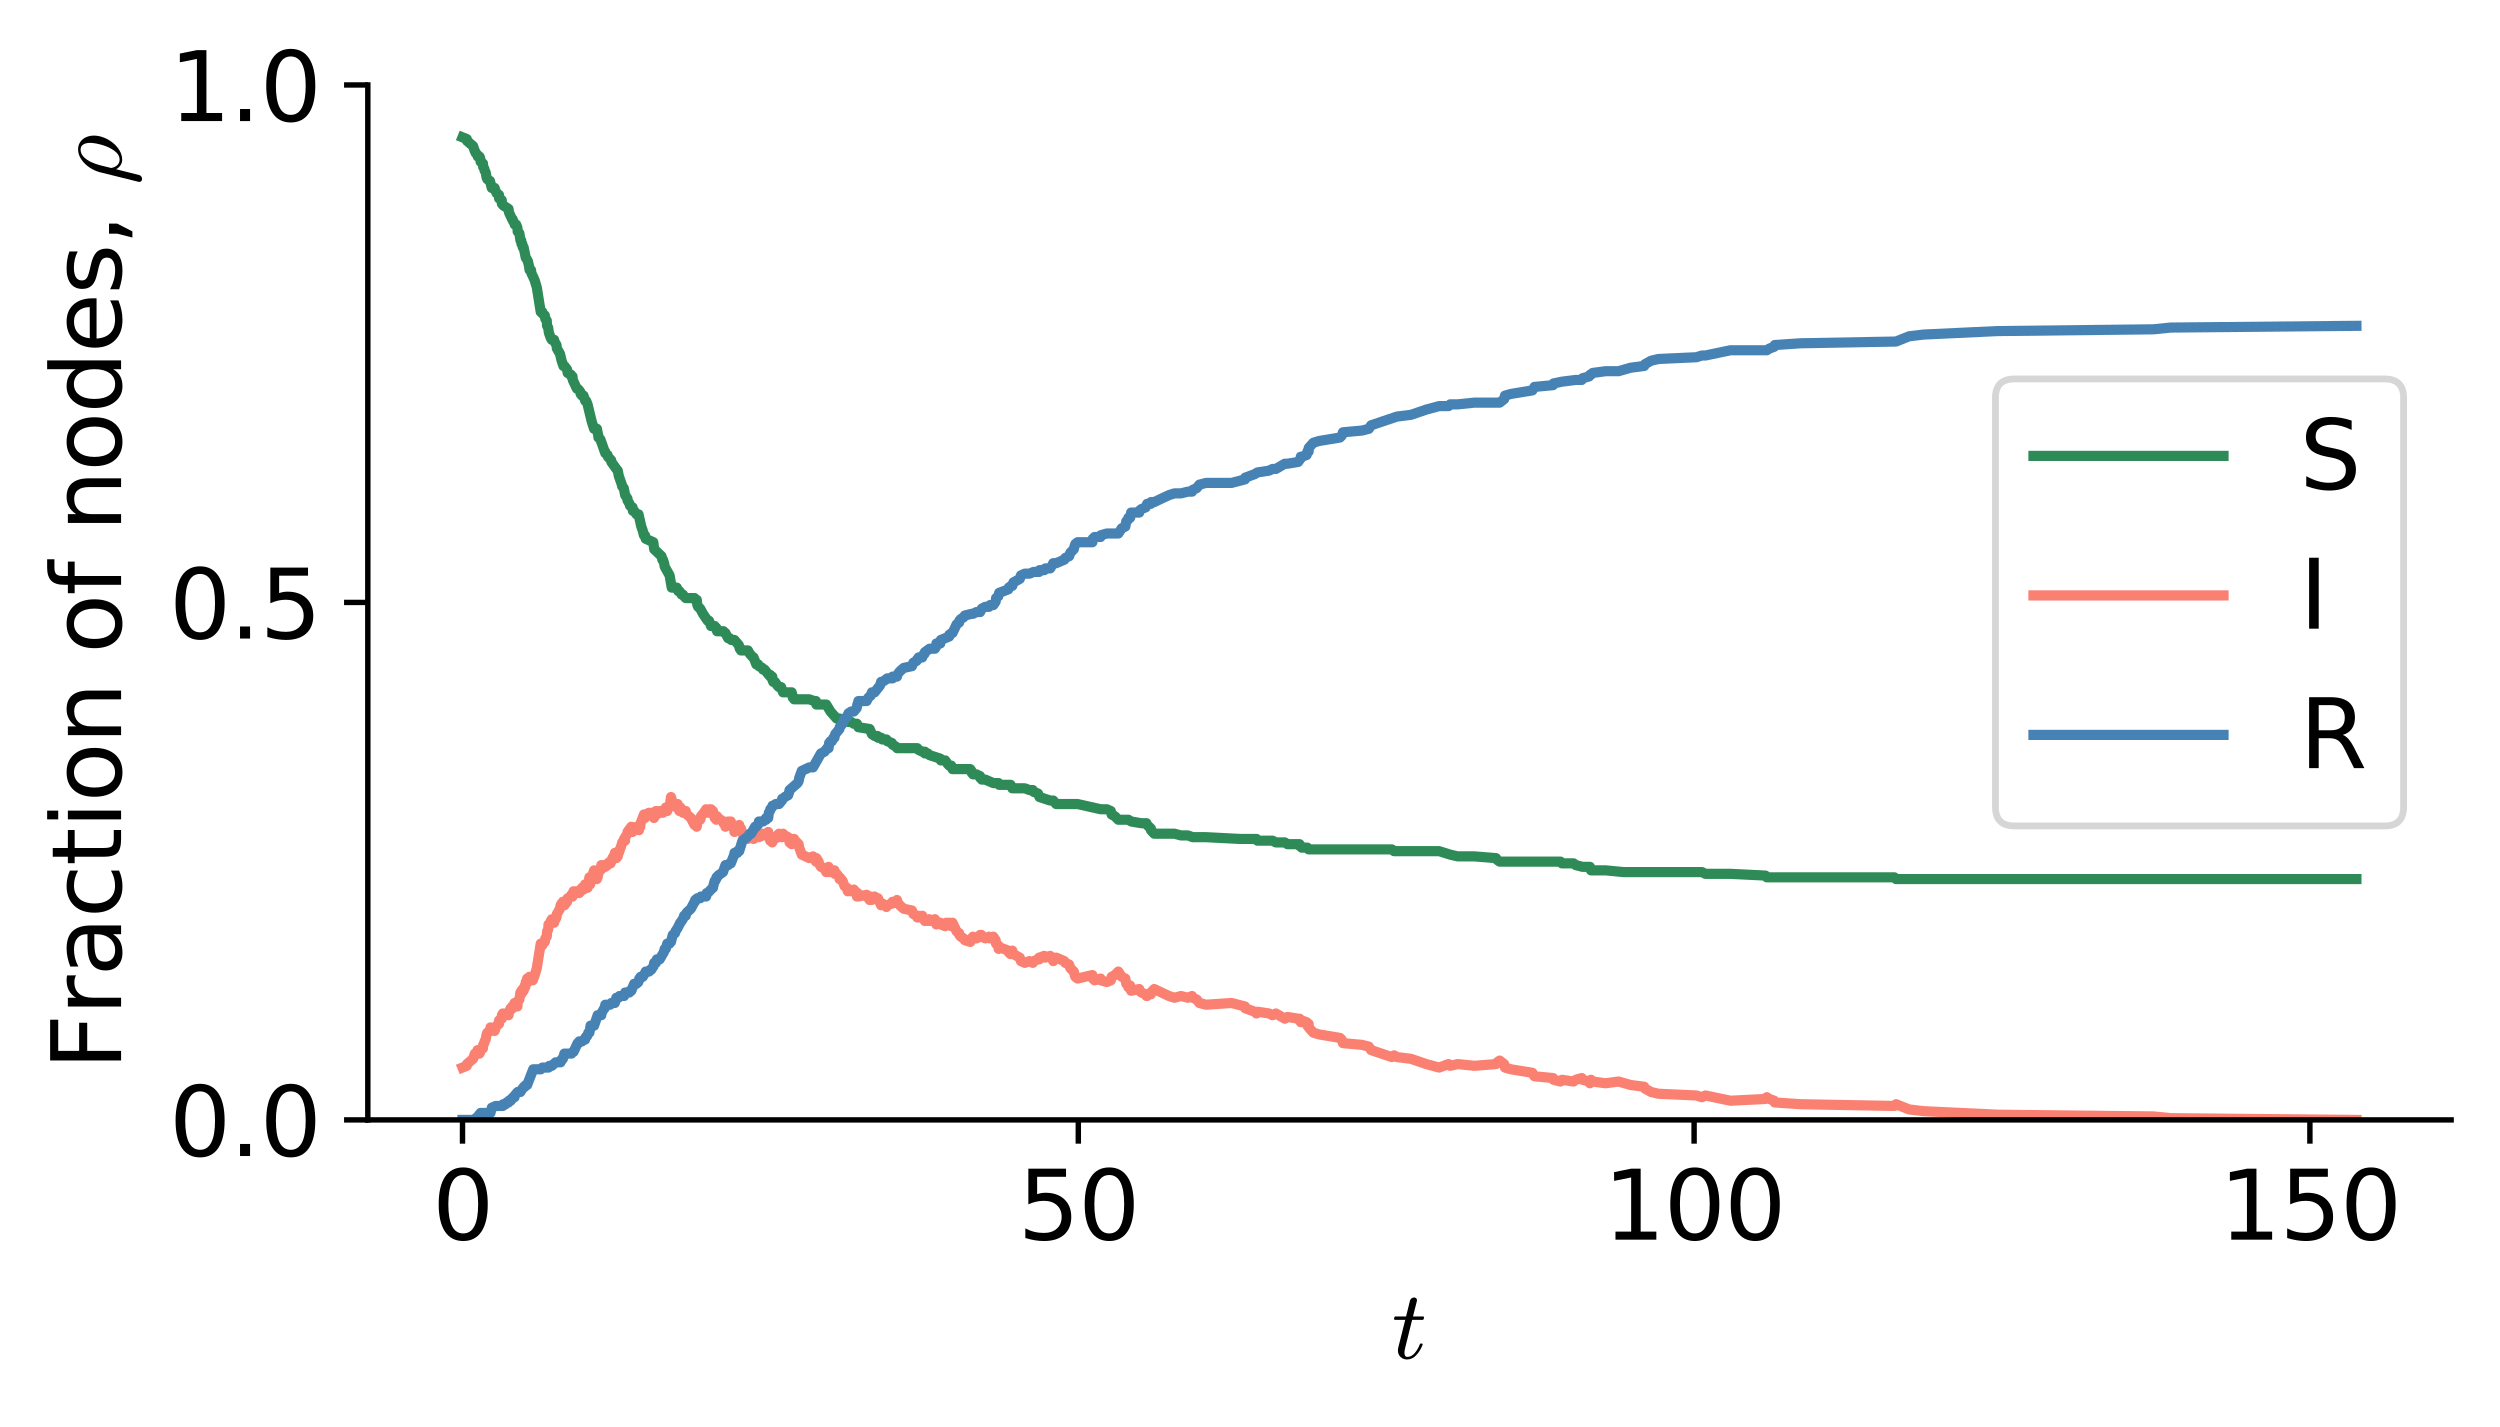 <?xml version="1.0" encoding="utf-8" standalone="no"?>
<!DOCTYPE svg PUBLIC "-//W3C//DTD SVG 1.1//EN"
  "http://www.w3.org/Graphics/SVG/1.1/DTD/svg11.dtd">
<svg xmlns:xlink="http://www.w3.org/1999/xlink" width="368.284pt" height="210.278pt" viewBox="0 0 368.284 210.278" xmlns="http://www.w3.org/2000/svg" version="1.1">
 <defs>
  <style type="text/css">*{stroke-linejoin: round; stroke-linecap: butt}</style>
 </defs>
 <g id="figure_1">
  <g id="patch_1">
   <path d="M 0 210.278 
L 368.284 210.278 
L 368.284 0 
L 0 0 
z
" style="fill: #ffffff"/>
  </g>
  <g id="axes_1">
   <g id="patch_2">
    <path d="M 54.184 164.979 
L 361.084 164.979 
L 361.084 12.519 
L 54.184 12.519 
z
" style="fill: #ffffff"/>
   </g>
   <g id="matplotlib.axis_1">
    <g id="xtick_1">
     <g id="line2d_1">
      <defs>
       <path id="m8772396206" d="M 0 0 
L 0 3.5 
" style="stroke: #000000; stroke-width: 0.8"/>
      </defs>
      <g>
       <use xlink:href="#m8772396206" x="68.134" y="164.979" style="stroke: #000000; stroke-width: 0.8"/>
      </g>
     </g>
     <g id="text_1">
      <!-- 0 -->
      <g transform="translate(63.681 182.617) scale(0.14 -0.14)">
       <defs>
        <path id="DejaVuSans-30" d="M 2034 4250 
Q 1547 4250 1301 3770 
Q 1056 3291 1056 2328 
Q 1056 1369 1301 889 
Q 1547 409 2034 409 
Q 2525 409 2770 889 
Q 3016 1369 3016 2328 
Q 3016 3291 2770 3770 
Q 2525 4250 2034 4250 
z
M 2034 4750 
Q 2819 4750 3233 4129 
Q 3647 3509 3647 2328 
Q 3647 1150 3233 529 
Q 2819 -91 2034 -91 
Q 1250 -91 836 529 
Q 422 1150 422 2328 
Q 422 3509 836 4129 
Q 1250 4750 2034 4750 
z
" transform="scale(0.016)"/>
       </defs>
       <use xlink:href="#DejaVuSans-30"/>
      </g>
     </g>
    </g>
    <g id="xtick_2">
     <g id="line2d_2">
      <g>
       <use xlink:href="#m8772396206" x="158.849" y="164.979" style="stroke: #000000; stroke-width: 0.8"/>
      </g>
     </g>
     <g id="text_2">
      <!-- 50 -->
      <g transform="translate(149.942 182.617) scale(0.14 -0.14)">
       <defs>
        <path id="DejaVuSans-35" d="M 691 4666 
L 3169 4666 
L 3169 4134 
L 1269 4134 
L 1269 2991 
Q 1406 3038 1543 3061 
Q 1681 3084 1819 3084 
Q 2600 3084 3056 2656 
Q 3513 2228 3513 1497 
Q 3513 744 3044 326 
Q 2575 -91 1722 -91 
Q 1428 -91 1123 -41 
Q 819 9 494 109 
L 494 744 
Q 775 591 1075 516 
Q 1375 441 1709 441 
Q 2250 441 2565 725 
Q 2881 1009 2881 1497 
Q 2881 1984 2565 2268 
Q 2250 2553 1709 2553 
Q 1456 2553 1204 2497 
Q 953 2441 691 2322 
L 691 4666 
z
" transform="scale(0.016)"/>
       </defs>
       <use xlink:href="#DejaVuSans-35"/>
       <use xlink:href="#DejaVuSans-30" transform="translate(63.623 0)"/>
      </g>
     </g>
    </g>
    <g id="xtick_3">
     <g id="line2d_3">
      <g>
       <use xlink:href="#m8772396206" x="249.564" y="164.979" style="stroke: #000000; stroke-width: 0.8"/>
      </g>
     </g>
     <g id="text_3">
      <!-- 100 -->
      <g transform="translate(236.203 182.617) scale(0.14 -0.14)">
       <defs>
        <path id="DejaVuSans-31" d="M 794 531 
L 1825 531 
L 1825 4091 
L 703 3866 
L 703 4441 
L 1819 4666 
L 2450 4666 
L 2450 531 
L 3481 531 
L 3481 0 
L 794 0 
L 794 531 
z
" transform="scale(0.016)"/>
       </defs>
       <use xlink:href="#DejaVuSans-31"/>
       <use xlink:href="#DejaVuSans-30" transform="translate(63.623 0)"/>
       <use xlink:href="#DejaVuSans-30" transform="translate(127.246 0)"/>
      </g>
     </g>
    </g>
    <g id="xtick_4">
     <g id="line2d_4">
      <g>
       <use xlink:href="#m8772396206" x="340.279" y="164.979" style="stroke: #000000; stroke-width: 0.8"/>
      </g>
     </g>
     <g id="text_4">
      <!-- 150 -->
      <g transform="translate(326.918 182.617) scale(0.14 -0.14)">
       <use xlink:href="#DejaVuSans-31"/>
       <use xlink:href="#DejaVuSans-35" transform="translate(63.623 0)"/>
       <use xlink:href="#DejaVuSans-30" transform="translate(127.246 0)"/>
      </g>
     </g>
    </g>
    <g id="text_5">
     <!-- $t$ -->
     <g transform="translate(205.044 200.166) scale(0.14 -0.14)">
      <defs>
       <path id="Cmmi10-74" d="M 397 519 
Q 397 613 416 697 
L 878 2534 
L 206 2534 
Q 141 2534 141 2619 
Q 166 2759 225 2759 
L 934 2759 
L 1191 3803 
Q 1216 3888 1291 3947 
Q 1366 4006 1459 4006 
Q 1541 4006 1595 3957 
Q 1650 3909 1650 3828 
Q 1650 3809 1648 3798 
Q 1647 3788 1644 3775 
L 1388 2759 
L 2047 2759 
Q 2113 2759 2113 2675 
Q 2109 2659 2100 2621 
Q 2091 2584 2075 2559 
Q 2059 2534 2028 2534 
L 1331 2534 
L 872 684 
Q 825 503 825 372 
Q 825 97 1013 97 
Q 1294 97 1511 361 
Q 1728 625 1844 941 
Q 1869 978 1894 978 
L 1972 978 
Q 1997 978 2012 961 
Q 2028 944 2028 922 
Q 2028 909 2022 903 
Q 1881 516 1612 222 
Q 1344 -72 997 -72 
Q 744 -72 570 93 
Q 397 259 397 519 
z
" transform="scale(0.016)"/>
      </defs>
      <use xlink:href="#Cmmi10-74" transform="translate(0 0.406)"/>
     </g>
    </g>
   </g>
   <g id="matplotlib.axis_2">
    <g id="ytick_1">
     <g id="line2d_5">
      <defs>
       <path id="m37e0fad82a" d="M 0 0 
L -3.5 0 
" style="stroke: #000000; stroke-width: 0.8"/>
      </defs>
      <g>
       <use xlink:href="#m37e0fad82a" x="54.184" y="164.979" style="stroke: #000000; stroke-width: 0.8"/>
      </g>
     </g>
     <g id="text_6">
      <!-- 0.0 -->
      <g transform="translate(24.92 170.298) scale(0.14 -0.14)">
       <defs>
        <path id="DejaVuSans-2e" d="M 684 794 
L 1344 794 
L 1344 0 
L 684 0 
L 684 794 
z
" transform="scale(0.016)"/>
       </defs>
       <use xlink:href="#DejaVuSans-30"/>
       <use xlink:href="#DejaVuSans-2e" transform="translate(63.623 0)"/>
       <use xlink:href="#DejaVuSans-30" transform="translate(95.41 0)"/>
      </g>
     </g>
    </g>
    <g id="ytick_2">
     <g id="line2d_6">
      <g>
       <use xlink:href="#m37e0fad82a" x="54.184" y="88.749" style="stroke: #000000; stroke-width: 0.8"/>
      </g>
     </g>
     <g id="text_7">
      <!-- 0.5 -->
      <g transform="translate(24.92 94.068) scale(0.14 -0.14)">
       <use xlink:href="#DejaVuSans-30"/>
       <use xlink:href="#DejaVuSans-2e" transform="translate(63.623 0)"/>
       <use xlink:href="#DejaVuSans-35" transform="translate(95.41 0)"/>
      </g>
     </g>
    </g>
    <g id="ytick_3">
     <g id="line2d_7">
      <g>
       <use xlink:href="#m37e0fad82a" x="54.184" y="12.519" style="stroke: #000000; stroke-width: 0.8"/>
      </g>
     </g>
     <g id="text_8">
      <!-- 1.0 -->
      <g transform="translate(24.92 17.838) scale(0.14 -0.14)">
       <use xlink:href="#DejaVuSans-31"/>
       <use xlink:href="#DejaVuSans-2e" transform="translate(63.623 0)"/>
       <use xlink:href="#DejaVuSans-30" transform="translate(95.41 0)"/>
      </g>
     </g>
    </g>
    <g id="text_9">
     <!-- Fraction of nodes, $\rho$ -->
     <g transform="translate(17.84 157.629) rotate(-90) scale(0.14 -0.14)">
      <defs>
       <path id="DejaVuSans-46" d="M 628 4666 
L 3309 4666 
L 3309 4134 
L 1259 4134 
L 1259 2759 
L 3109 2759 
L 3109 2228 
L 1259 2228 
L 1259 0 
L 628 0 
L 628 4666 
z
" transform="scale(0.016)"/>
       <path id="DejaVuSans-72" d="M 2631 2963 
Q 2534 3019 2420 3045 
Q 2306 3072 2169 3072 
Q 1681 3072 1420 2755 
Q 1159 2438 1159 1844 
L 1159 0 
L 581 0 
L 581 3500 
L 1159 3500 
L 1159 2956 
Q 1341 3275 1631 3429 
Q 1922 3584 2338 3584 
Q 2397 3584 2469 3576 
Q 2541 3569 2628 3553 
L 2631 2963 
z
" transform="scale(0.016)"/>
       <path id="DejaVuSans-61" d="M 2194 1759 
Q 1497 1759 1228 1600 
Q 959 1441 959 1056 
Q 959 750 1161 570 
Q 1363 391 1709 391 
Q 2188 391 2477 730 
Q 2766 1069 2766 1631 
L 2766 1759 
L 2194 1759 
z
M 3341 1997 
L 3341 0 
L 2766 0 
L 2766 531 
Q 2569 213 2275 61 
Q 1981 -91 1556 -91 
Q 1019 -91 701 211 
Q 384 513 384 1019 
Q 384 1609 779 1909 
Q 1175 2209 1959 2209 
L 2766 2209 
L 2766 2266 
Q 2766 2663 2505 2880 
Q 2244 3097 1772 3097 
Q 1472 3097 1187 3025 
Q 903 2953 641 2809 
L 641 3341 
Q 956 3463 1253 3523 
Q 1550 3584 1831 3584 
Q 2591 3584 2966 3190 
Q 3341 2797 3341 1997 
z
" transform="scale(0.016)"/>
       <path id="DejaVuSans-63" d="M 3122 3366 
L 3122 2828 
Q 2878 2963 2633 3030 
Q 2388 3097 2138 3097 
Q 1578 3097 1268 2742 
Q 959 2388 959 1747 
Q 959 1106 1268 751 
Q 1578 397 2138 397 
Q 2388 397 2633 464 
Q 2878 531 3122 666 
L 3122 134 
Q 2881 22 2623 -34 
Q 2366 -91 2075 -91 
Q 1284 -91 818 406 
Q 353 903 353 1747 
Q 353 2603 823 3093 
Q 1294 3584 2113 3584 
Q 2378 3584 2631 3529 
Q 2884 3475 3122 3366 
z
" transform="scale(0.016)"/>
       <path id="DejaVuSans-74" d="M 1172 4494 
L 1172 3500 
L 2356 3500 
L 2356 3053 
L 1172 3053 
L 1172 1153 
Q 1172 725 1289 603 
Q 1406 481 1766 481 
L 2356 481 
L 2356 0 
L 1766 0 
Q 1100 0 847 248 
Q 594 497 594 1153 
L 594 3053 
L 172 3053 
L 172 3500 
L 594 3500 
L 594 4494 
L 1172 4494 
z
" transform="scale(0.016)"/>
       <path id="DejaVuSans-69" d="M 603 3500 
L 1178 3500 
L 1178 0 
L 603 0 
L 603 3500 
z
M 603 4863 
L 1178 4863 
L 1178 4134 
L 603 4134 
L 603 4863 
z
" transform="scale(0.016)"/>
       <path id="DejaVuSans-6f" d="M 1959 3097 
Q 1497 3097 1228 2736 
Q 959 2375 959 1747 
Q 959 1119 1226 758 
Q 1494 397 1959 397 
Q 2419 397 2687 759 
Q 2956 1122 2956 1747 
Q 2956 2369 2687 2733 
Q 2419 3097 1959 3097 
z
M 1959 3584 
Q 2709 3584 3137 3096 
Q 3566 2609 3566 1747 
Q 3566 888 3137 398 
Q 2709 -91 1959 -91 
Q 1206 -91 779 398 
Q 353 888 353 1747 
Q 353 2609 779 3096 
Q 1206 3584 1959 3584 
z
" transform="scale(0.016)"/>
       <path id="DejaVuSans-6e" d="M 3513 2113 
L 3513 0 
L 2938 0 
L 2938 2094 
Q 2938 2591 2744 2837 
Q 2550 3084 2163 3084 
Q 1697 3084 1428 2787 
Q 1159 2491 1159 1978 
L 1159 0 
L 581 0 
L 581 3500 
L 1159 3500 
L 1159 2956 
Q 1366 3272 1645 3428 
Q 1925 3584 2291 3584 
Q 2894 3584 3203 3211 
Q 3513 2838 3513 2113 
z
" transform="scale(0.016)"/>
       <path id="DejaVuSans-20" transform="scale(0.016)"/>
       <path id="DejaVuSans-66" d="M 2375 4863 
L 2375 4384 
L 1825 4384 
Q 1516 4384 1395 4259 
Q 1275 4134 1275 3809 
L 1275 3500 
L 2222 3500 
L 2222 3053 
L 1275 3053 
L 1275 0 
L 697 0 
L 697 3053 
L 147 3053 
L 147 3500 
L 697 3500 
L 697 3744 
Q 697 4328 969 4595 
Q 1241 4863 1831 4863 
L 2375 4863 
z
" transform="scale(0.016)"/>
       <path id="DejaVuSans-64" d="M 2906 2969 
L 2906 4863 
L 3481 4863 
L 3481 0 
L 2906 0 
L 2906 525 
Q 2725 213 2448 61 
Q 2172 -91 1784 -91 
Q 1150 -91 751 415 
Q 353 922 353 1747 
Q 353 2572 751 3078 
Q 1150 3584 1784 3584 
Q 2172 3584 2448 3432 
Q 2725 3281 2906 2969 
z
M 947 1747 
Q 947 1113 1208 752 
Q 1469 391 1925 391 
Q 2381 391 2643 752 
Q 2906 1113 2906 1747 
Q 2906 2381 2643 2742 
Q 2381 3103 1925 3103 
Q 1469 3103 1208 2742 
Q 947 2381 947 1747 
z
" transform="scale(0.016)"/>
       <path id="DejaVuSans-65" d="M 3597 1894 
L 3597 1613 
L 953 1613 
Q 991 1019 1311 708 
Q 1631 397 2203 397 
Q 2534 397 2845 478 
Q 3156 559 3463 722 
L 3463 178 
Q 3153 47 2828 -22 
Q 2503 -91 2169 -91 
Q 1331 -91 842 396 
Q 353 884 353 1716 
Q 353 2575 817 3079 
Q 1281 3584 2069 3584 
Q 2775 3584 3186 3129 
Q 3597 2675 3597 1894 
z
M 3022 2063 
Q 3016 2534 2758 2815 
Q 2500 3097 2075 3097 
Q 1594 3097 1305 2825 
Q 1016 2553 972 2059 
L 3022 2063 
z
" transform="scale(0.016)"/>
       <path id="DejaVuSans-73" d="M 2834 3397 
L 2834 2853 
Q 2591 2978 2328 3040 
Q 2066 3103 1784 3103 
Q 1356 3103 1142 2972 
Q 928 2841 928 2578 
Q 928 2378 1081 2264 
Q 1234 2150 1697 2047 
L 1894 2003 
Q 2506 1872 2764 1633 
Q 3022 1394 3022 966 
Q 3022 478 2636 193 
Q 2250 -91 1575 -91 
Q 1294 -91 989 -36 
Q 684 19 347 128 
L 347 722 
Q 666 556 975 473 
Q 1284 391 1588 391 
Q 1994 391 2212 530 
Q 2431 669 2431 922 
Q 2431 1156 2273 1281 
Q 2116 1406 1581 1522 
L 1381 1569 
Q 847 1681 609 1914 
Q 372 2147 372 2553 
Q 372 3047 722 3315 
Q 1072 3584 1716 3584 
Q 2034 3584 2315 3537 
Q 2597 3491 2834 3397 
z
" transform="scale(0.016)"/>
       <path id="DejaVuSans-2c" d="M 750 794 
L 1409 794 
L 1409 256 
L 897 -744 
L 494 -744 
L 750 256 
L 750 794 
z
" transform="scale(0.016)"/>
       <path id="Cmmi10-bd" d="M 178 -1203 
Q 178 -1166 184 -1153 
L 819 1403 
Q 909 1747 1129 2076 
Q 1350 2406 1662 2617 
Q 1975 2828 2322 2828 
Q 2600 2828 2808 2683 
Q 3016 2538 3120 2302 
Q 3225 2066 3225 1784 
Q 3225 1475 3098 1144 
Q 2972 813 2748 538 
Q 2525 263 2234 95 
Q 1944 -72 1625 -72 
Q 1438 -72 1272 39 
Q 1106 150 1013 331 
L 634 -1178 
Q 616 -1269 541 -1325 
Q 466 -1381 372 -1381 
Q 294 -1381 236 -1332 
Q 178 -1284 178 -1203 
z
M 1638 97 
Q 1978 97 2229 445 
Q 2481 794 2614 1264 
Q 2747 1734 2747 2059 
Q 2747 2303 2640 2483 
Q 2534 2663 2309 2663 
Q 2031 2663 1818 2452 
Q 1606 2241 1478 1956 
Q 1350 1672 1269 1363 
L 1094 647 
Q 1134 416 1276 256 
Q 1419 97 1638 97 
z
" transform="scale(0.016)"/>
      </defs>
      <use xlink:href="#DejaVuSans-46" transform="translate(0 0.016)"/>
      <use xlink:href="#DejaVuSans-72" transform="translate(57.52 0.016)"/>
      <use xlink:href="#DejaVuSans-61" transform="translate(98.633 0.016)"/>
      <use xlink:href="#DejaVuSans-63" transform="translate(159.912 0.016)"/>
      <use xlink:href="#DejaVuSans-74" transform="translate(214.893 0.016)"/>
      <use xlink:href="#DejaVuSans-69" transform="translate(254.102 0.016)"/>
      <use xlink:href="#DejaVuSans-6f" transform="translate(281.885 0.016)"/>
      <use xlink:href="#DejaVuSans-6e" transform="translate(343.066 0.016)"/>
      <use xlink:href="#DejaVuSans-20" transform="translate(406.445 0.016)"/>
      <use xlink:href="#DejaVuSans-6f" transform="translate(438.232 0.016)"/>
      <use xlink:href="#DejaVuSans-66" transform="translate(499.414 0.016)"/>
      <use xlink:href="#DejaVuSans-20" transform="translate(534.619 0.016)"/>
      <use xlink:href="#DejaVuSans-6e" transform="translate(566.406 0.016)"/>
      <use xlink:href="#DejaVuSans-6f" transform="translate(629.785 0.016)"/>
      <use xlink:href="#DejaVuSans-64" transform="translate(690.967 0.016)"/>
      <use xlink:href="#DejaVuSans-65" transform="translate(754.443 0.016)"/>
      <use xlink:href="#DejaVuSans-73" transform="translate(815.967 0.016)"/>
      <use xlink:href="#DejaVuSans-2c" transform="translate(868.066 0.016)"/>
      <use xlink:href="#DejaVuSans-20" transform="translate(899.854 0.016)"/>
      <use xlink:href="#Cmmi10-bd" transform="translate(931.641 0.016)"/>
     </g>
    </g>
   </g>
   <g id="line2d_8">
    <path d="M 68.134 20.232 
L 68.77 20.489 
L 68.788 20.746 
L 69.691 21.517 
L 69.951 22.289 
L 69.982 22.289 
L 70.08 22.546 
L 70.337 22.803 
L 70.383 23.06 
L 70.627 23.06 
L 70.755 23.317 
L 70.801 23.831 
L 71.147 24.088 
L 71.177 24.603 
L 71.351 24.86 
L 71.384 25.117 
L 71.545 25.374 
L 71.68 26.145 
L 71.79 26.402 
L 72.179 26.659 
L 72.444 27.688 
L 72.864 27.688 
L 73.036 28.202 
L 73.161 28.459 
L 73.51 28.716 
L 73.519 29.23 
L 73.917 29.487 
L 73.93 30.002 
L 74.129 30.259 
L 74.916 30.773 
L 74.978 31.287 
L 75.45 32.316 
L 75.529 32.316 
L 75.58 32.573 
L 75.775 32.83 
L 75.826 33.087 
L 76.04 33.087 
L 76.237 33.601 
L 76.256 34.115 
L 76.513 34.372 
L 76.662 35.401 
L 76.775 35.401 
L 76.81 35.915 
L 76.939 35.915 
L 77.01 36.429 
L 77.134 36.429 
L 77.452 37.972 
L 77.646 38.229 
L 77.74 38.486 
L 77.772 38.486 
L 77.938 39.257 
L 78.012 39.771 
L 78.217 39.771 
L 78.296 40.286 
L 78.549 40.8 
L 78.772 41.314 
L 79.079 42.342 
L 79.653 45.942 
L 79.881 45.942 
L 79.906 46.199 
L 80.256 46.456 
L 80.328 46.97 
L 80.545 47.227 
L 80.589 47.999 
L 80.752 48.256 
L 80.86 49.027 
L 81.135 49.798 
L 81.295 50.055 
L 81.629 50.055 
L 81.673 50.313 
L 81.98 50.827 
L 82.039 51.341 
L 82.49 52.112 
L 82.733 53.141 
L 82.998 53.912 
L 83.141 53.912 
L 83.539 54.426 
L 83.624 54.94 
L 84.107 55.197 
L 84.18 55.455 
L 84.339 55.455 
L 84.375 55.969 
L 84.982 57.254 
L 85.092 57.254 
L 85.334 57.511 
L 85.511 57.768 
L 85.531 58.026 
L 85.741 58.283 
L 85.961 58.283 
L 86.212 59.054 
L 86.348 59.054 
L 86.558 59.568 
L 86.68 60.082 
L 86.99 61.368 
L 87.179 62.139 
L 87.512 63.168 
L 87.932 63.168 
L 88.034 63.682 
L 88.141 64.196 
L 88.153 64.453 
L 88.439 64.71 
L 89.076 66.51 
L 89.137 66.51 
L 89.169 66.767 
L 89.493 67.024 
L 89.554 67.281 
L 90.033 67.795 
L 90.063 68.052 
L 90.795 69.081 
L 91.007 69.338 
L 91.156 70.109 
L 91.603 71.395 
L 91.658 71.652 
L 91.89 71.909 
L 92.092 72.937 
L 92.437 73.451 
L 92.439 73.709 
L 92.745 74.223 
L 92.803 74.48 
L 93.088 74.737 
L 93.179 74.737 
L 93.231 75.251 
L 93.42 75.251 
L 93.763 75.765 
L 94.064 75.765 
L 94.468 77.565 
L 94.657 78.079 
L 94.86 78.851 
L 95.006 78.851 
L 95.119 79.365 
L 96.244 79.879 
L 96.368 80.907 
L 97.452 81.936 
L 97.566 82.45 
L 97.66 82.45 
L 97.833 82.964 
L 97.92 83.478 
L 98.642 84.764 
L 98.954 86.564 
L 99.697 86.564 
L 99.917 87.078 
L 100.086 87.078 
L 100.425 87.592 
L 100.607 87.592 
L 100.778 87.849 
L 101.026 88.106 
L 102.314 88.106 
L 102.407 88.363 
L 102.641 88.363 
L 102.729 89.135 
L 102.848 89.392 
L 103.147 89.649 
L 103.558 90.42 
L 104.076 91.191 
L 104.109 91.191 
L 104.258 91.448 
L 104.449 91.448 
L 104.647 91.963 
L 104.733 92.22 
L 105.286 92.22 
L 105.362 92.477 
L 105.515 92.477 
L 105.634 92.991 
L 106.577 92.991 
L 106.764 93.248 
L 106.864 93.248 
L 107.264 94.019 
L 107.488 94.019 
L 107.728 94.277 
L 108.192 94.277 
L 108.846 95.048 
L 108.978 95.562 
L 109.122 95.562 
L 109.153 95.819 
L 110.179 95.819 
L 110.467 96.333 
L 110.94 96.848 
L 111.011 96.848 
L 111.415 97.876 
L 111.688 97.876 
L 111.799 98.133 
L 112.291 98.39 
L 112.417 98.647 
L 112.636 98.647 
L 113.255 99.419 
L 113.456 99.419 
L 113.478 99.676 
L 113.761 99.676 
L 113.796 100.19 
L 113.91 100.447 
L 114.159 100.447 
L 114.509 100.961 
L 114.754 101.218 
L 115.067 101.218 
L 115.356 101.99 
L 116.621 101.99 
L 116.754 102.504 
L 116.79 102.761 
L 116.964 102.761 
L 116.983 103.018 
L 119.225 103.018 
L 119.92 103.275 
L 120.198 103.275 
L 120.265 103.789 
L 121.716 103.789 
L 122.343 104.818 
L 123.247 105.846 
L 123.671 105.846 
L 123.697 106.103 
L 124.887 106.103 
L 124.997 106.36 
L 125.393 106.36 
L 125.778 106.617 
L 126.235 106.617 
L 126.455 107.132 
L 128.108 107.389 
L 128.448 108.16 
L 128.838 108.417 
L 129.263 108.417 
L 129.338 108.674 
L 129.797 108.674 
L 129.962 108.931 
L 130.583 108.931 
L 130.703 109.188 
L 131.379 109.445 
L 131.494 109.703 
L 131.942 109.96 
L 132.162 110.217 
L 135.133 110.217 
L 135.322 110.474 
L 135.869 110.731 
L 136.235 110.731 
L 136.242 110.988 
L 136.66 110.988 
L 136.94 111.245 
L 138.524 111.759 
L 138.592 112.016 
L 139.236 112.016 
L 139.603 112.531 
L 139.845 112.788 
L 140.135 112.788 
L 140.315 113.302 
L 142.926 113.302 
L 143.113 113.559 
L 143.13 113.816 
L 143.341 114.073 
L 143.836 114.073 
L 144.375 114.33 
L 144.387 114.587 
L 144.529 114.587 
L 144.638 114.845 
L 145.145 114.845 
L 146.33 115.359 
L 147.106 115.359 
L 147.185 115.616 
L 148.875 115.616 
L 149.126 116.13 
L 150.966 116.13 
L 151.655 116.387 
L 152.151 116.387 
L 152.262 116.644 
L 152.913 116.901 
L 153.133 117.415 
L 154.707 117.93 
L 155.156 117.93 
L 155.588 118.444 
L 158.74 118.444 
L 162.155 119.215 
L 163.046 119.215 
L 163.635 119.472 
L 163.758 119.986 
L 164.232 120.244 
L 164.744 120.758 
L 166.222 120.758 
L 166.63 121.015 
L 168.134 121.272 
L 168.894 121.272 
L 168.986 121.529 
L 169.523 122.043 
L 169.537 122.043 
L 169.555 122.3 
L 170.032 122.815 
L 173.013 122.815 
L 173.977 123.072 
L 175.002 123.072 
L 175.695 123.329 
L 177.677 123.329 
L 182.642 123.586 
L 185.099 123.586 
L 185.243 123.843 
L 187.461 123.843 
L 187.95 124.1 
L 189.273 124.1 
L 189.664 124.357 
L 191.434 124.357 
L 191.453 124.614 
L 191.623 124.614 
L 191.764 124.871 
L 192.597 124.871 
L 192.785 125.128 
L 205.036 125.128 
L 205.364 125.386 
L 212.001 125.386 
L 213.638 125.9 
L 214.733 126.157 
L 217.216 126.157 
L 220.382 126.414 
L 220.551 126.671 
L 220.922 126.928 
L 229.876 126.928 
L 230.098 127.185 
L 231.8 127.185 
L 232.127 127.442 
L 233.135 127.699 
L 234.217 127.699 
L 234.24 127.957 
L 234.379 128.214 
L 236.514 128.214 
L 239.173 128.471 
L 250.718 128.471 
L 251.239 128.728 
L 254.916 128.728 
L 260.07 128.985 
L 260.279 129.242 
L 279.057 129.242 
L 279.313 129.499 
L 347.134 129.499 
L 347.134 129.499 
" clip-path="url(#p83940619d1)" style="fill: none; stroke: #2e8b57; stroke-width: 1.5; stroke-linecap: square"/>
   </g>
   <g id="line2d_9">
    <path d="M 68.134 157.266 
L 68.77 157.009 
L 68.788 156.752 
L 69.691 155.98 
L 69.951 155.209 
L 69.982 155.466 
L 70.08 155.209 
L 70.337 154.952 
L 70.352 154.695 
L 70.383 154.952 
L 70.627 155.209 
L 70.755 154.952 
L 70.801 154.695 
L 71.147 154.438 
L 71.177 153.924 
L 71.351 153.667 
L 71.384 153.409 
L 71.545 153.152 
L 71.68 152.381 
L 71.79 152.124 
L 72.179 151.867 
L 72.255 151.353 
L 72.276 151.61 
L 72.379 151.867 
L 72.444 151.61 
L 72.864 151.867 
L 73.036 151.353 
L 73.161 151.096 
L 73.51 150.838 
L 73.519 150.324 
L 73.917 150.067 
L 73.93 149.553 
L 74.077 149.296 
L 74.129 149.553 
L 74.484 149.296 
L 74.634 149.553 
L 74.91 149.296 
L 74.916 149.553 
L 74.978 149.039 
L 75.23 148.525 
L 75.234 148.782 
L 75.319 148.525 
L 75.45 148.267 
L 75.529 148.525 
L 75.58 148.267 
L 75.775 148.01 
L 75.796 147.753 
L 75.826 148.01 
L 76.04 148.267 
L 76.184 148.01 
L 76.222 148.267 
L 76.249 147.753 
L 76.256 147.496 
L 76.513 147.239 
L 76.662 146.211 
L 76.775 146.468 
L 76.775 146.211 
L 76.81 145.954 
L 76.939 146.211 
L 77.01 145.696 
L 77.134 145.954 
L 77.315 145.182 
L 77.361 145.439 
L 77.399 145.182 
L 77.452 144.668 
L 77.646 144.411 
L 77.652 144.154 
L 77.74 144.411 
L 77.772 144.668 
L 77.991 143.897 
L 78.012 144.154 
L 78.217 144.411 
L 78.296 144.154 
L 78.382 143.897 
L 78.402 144.154 
L 78.487 144.411 
L 78.772 143.64 
L 79.079 142.611 
L 79.653 139.012 
L 79.881 139.269 
L 79.906 139.012 
L 80.256 138.755 
L 80.328 138.241 
L 80.545 137.983 
L 80.589 137.212 
L 80.752 136.955 
L 80.802 136.184 
L 80.86 136.441 
L 81.135 135.67 
L 81.295 135.412 
L 81.629 135.927 
L 81.673 135.67 
L 81.98 135.155 
L 82.039 134.641 
L 82.49 133.87 
L 82.576 133.356 
L 82.725 133.099 
L 82.733 133.356 
L 82.808 133.099 
L 82.923 132.841 
L 82.973 133.099 
L 82.998 132.841 
L 83.141 133.356 
L 83.539 132.841 
L 83.624 132.327 
L 84.107 132.07 
L 84.18 131.813 
L 84.339 132.07 
L 84.375 131.556 
L 84.491 131.299 
L 84.61 131.556 
L 84.723 131.299 
L 84.883 131.556 
L 84.982 131.299 
L 85.092 131.556 
L 85.234 131.299 
L 85.334 131.556 
L 85.511 131.299 
L 85.531 131.042 
L 85.741 130.785 
L 85.961 131.042 
L 86.191 130.27 
L 86.212 130.528 
L 86.348 130.785 
L 86.482 130.27 
L 86.558 130.785 
L 86.68 130.27 
L 86.824 129.242 
L 86.929 129.499 
L 86.95 130.27 
L 86.99 130.013 
L 87.179 129.242 
L 87.512 128.214 
L 87.867 129.242 
L 87.932 129.499 
L 87.943 129.242 
L 87.952 128.985 
L 88.034 129.242 
L 88.141 128.728 
L 88.153 128.471 
L 88.439 128.214 
L 88.579 127.442 
L 88.583 127.699 
L 88.698 127.957 
L 88.731 127.442 
L 88.795 127.699 
L 88.936 127.442 
L 89.015 127.699 
L 89.076 127.442 
L 89.169 127.699 
L 89.493 127.442 
L 89.554 127.185 
L 89.869 126.928 
L 89.95 127.185 
L 90.214 126.414 
L 90.541 125.9 
L 90.571 125.643 
L 90.632 125.9 
L 90.795 126.414 
L 91.007 126.157 
L 91.093 125.386 
L 91.156 125.643 
L 91.603 124.357 
L 91.658 124.1 
L 91.89 123.843 
L 91.933 123.586 
L 92.082 123.843 
L 92.092 123.329 
L 92.437 122.815 
L 92.439 122.557 
L 93.004 121.786 
L 93.179 122.557 
L 93.184 122.3 
L 93.231 122.043 
L 93.42 122.3 
L 93.763 121.786 
L 94.038 122.043 
L 94.122 122.3 
L 94.133 122.043 
L 94.319 121.529 
L 94.326 121.786 
L 94.37 121.272 
L 94.86 119.986 
L 95.006 120.501 
L 95.119 119.986 
L 95.603 119.729 
L 95.775 119.986 
L 95.929 119.729 
L 96.244 120.244 
L 96.27 119.986 
L 96.298 120.244 
L 96.345 120.501 
L 96.354 119.986 
L 96.368 119.729 
L 96.632 119.472 
L 96.757 119.986 
L 97.176 119.472 
L 97.298 119.729 
L 97.419 119.472 
L 97.5 119.729 
L 97.566 119.472 
L 97.66 119.729 
L 98.081 118.958 
L 98.109 119.215 
L 98.123 118.958 
L 98.291 119.472 
L 98.701 118.444 
L 98.845 117.415 
L 98.984 117.93 
L 99.107 118.187 
L 99.438 118.444 
L 99.497 118.701 
L 99.697 118.958 
L 99.83 118.444 
L 99.83 118.701 
L 100.086 119.472 
L 100.238 118.958 
L 100.58 119.472 
L 100.607 119.729 
L 100.702 119.472 
L 100.778 119.729 
L 101.024 119.472 
L 101.026 119.729 
L 101.209 119.986 
L 101.775 120.501 
L 102.314 121.529 
L 102.378 121.272 
L 102.407 121.529 
L 102.641 121.786 
L 102.729 121.015 
L 102.848 120.758 
L 103.141 120.501 
L 103.147 120.758 
L 103.247 120.501 
L 103.256 120.244 
L 103.698 119.729 
L 104.019 119.215 
L 104.109 119.729 
L 104.258 119.472 
L 104.449 119.729 
L 104.515 119.215 
L 104.647 119.472 
L 104.733 119.215 
L 105.028 119.472 
L 105.14 119.986 
L 105.286 120.501 
L 105.362 120.244 
L 105.503 120.501 
L 105.515 120.758 
L 105.55 120.501 
L 105.634 120.244 
L 105.79 120.501 
L 106.505 121.015 
L 106.577 121.272 
L 106.659 121.015 
L 106.864 121.786 
L 107.264 121.015 
L 107.488 121.272 
L 107.655 121.015 
L 107.961 121.786 
L 108.171 122.3 
L 108.192 122.557 
L 108.623 122.043 
L 108.63 122.3 
L 108.846 122.043 
L 108.894 121.529 
L 109.122 122.3 
L 109.153 122.043 
L 109.371 122.815 
L 110.046 123.329 
L 110.179 123.586 
L 110.297 123.072 
L 110.467 123.329 
L 110.638 123.072 
L 110.718 123.329 
L 110.805 123.072 
L 111.011 123.586 
L 111.231 123.072 
L 111.415 122.815 
L 111.647 123.072 
L 111.799 123.329 
L 112.291 123.072 
L 112.417 122.815 
L 112.636 123.072 
L 112.848 122.815 
L 112.849 123.072 
L 113.106 122.815 
L 113.164 122.557 
L 113.177 122.815 
L 113.255 123.329 
L 113.427 123.586 
L 113.456 123.843 
L 113.478 123.586 
L 113.709 123.843 
L 113.761 124.1 
L 113.771 123.843 
L 113.91 123.329 
L 114.159 123.586 
L 114.509 123.072 
L 114.754 122.815 
L 115.067 123.329 
L 115.19 123.072 
L 115.194 123.329 
L 115.22 123.072 
L 115.356 122.815 
L 115.587 123.072 
L 116.096 123.329 
L 116.264 123.843 
L 116.31 124.1 
L 116.621 124.357 
L 116.754 123.843 
L 116.79 123.586 
L 116.964 123.843 
L 116.983 123.586 
L 117.15 123.843 
L 117.646 124.357 
L 117.739 124.871 
L 118.114 125.9 
L 119.225 126.414 
L 119.765 126.157 
L 120.198 126.928 
L 120.265 126.414 
L 120.597 126.928 
L 120.626 127.185 
L 120.937 127.699 
L 121.468 127.957 
L 121.716 128.471 
L 122.058 127.699 
L 122.061 127.957 
L 122.144 128.471 
L 122.281 128.214 
L 122.343 128.471 
L 122.55 128.214 
L 122.598 128.471 
L 122.68 128.214 
L 122.784 128.471 
L 122.926 128.214 
L 122.982 128.728 
L 123.03 128.471 
L 123.664 129.242 
L 123.671 129.499 
L 123.697 129.242 
L 124.118 129.756 
L 124.41 130.528 
L 124.761 130.785 
L 124.887 131.299 
L 124.997 131.042 
L 125.393 131.299 
L 125.778 131.042 
L 126.204 131.556 
L 126.235 132.07 
L 126.294 131.813 
L 126.338 131.556 
L 126.372 131.813 
L 126.455 132.07 
L 127.666 131.813 
L 127.93 132.327 
L 128.108 132.584 
L 128.248 132.07 
L 128.381 132.584 
L 128.448 132.327 
L 128.838 132.07 
L 129.263 132.584 
L 129.338 132.327 
L 129.797 133.356 
L 129.962 133.099 
L 130.397 133.356 
L 130.583 133.613 
L 130.703 133.356 
L 131.379 133.099 
L 131.484 132.841 
L 131.494 133.099 
L 131.942 132.841 
L 132.133 132.584 
L 132.162 132.841 
L 132.55 133.356 
L 133.13 133.87 
L 134.346 134.127 
L 134.547 134.641 
L 135.017 134.898 
L 135.133 135.155 
L 135.27 134.898 
L 135.322 135.155 
L 135.861 134.898 
L 135.869 135.155 
L 136.182 135.412 
L 136.235 135.67 
L 136.242 135.412 
L 136.66 135.67 
L 136.849 135.412 
L 136.94 135.67 
L 137.722 135.412 
L 137.892 135.67 
L 137.943 136.184 
L 138.518 135.927 
L 138.592 136.184 
L 139.236 136.441 
L 139.408 135.927 
L 139.603 136.184 
L 139.837 135.927 
L 139.845 136.184 
L 140.135 136.441 
L 140.315 135.927 
L 140.928 137.212 
L 141.296 137.469 
L 141.32 137.726 
L 141.538 137.983 
L 141.947 138.241 
L 142.124 138.498 
L 142.926 138.755 
L 143.113 138.498 
L 143.13 138.241 
L 143.341 137.983 
L 143.836 138.241 
L 144.375 137.983 
L 144.387 137.726 
L 144.529 137.983 
L 144.572 137.726 
L 144.638 137.983 
L 145.145 138.241 
L 145.692 137.983 
L 145.847 138.241 
L 146.33 137.983 
L 146.677 138.498 
L 146.732 139.012 
L 147.062 139.269 
L 147.106 139.783 
L 147.185 139.526 
L 148.536 140.04 
L 148.599 140.297 
L 148.875 140.554 
L 149.126 140.04 
L 149.291 140.554 
L 150.228 141.069 
L 150.395 141.583 
L 150.966 141.84 
L 151.655 141.583 
L 152.151 141.84 
L 152.262 141.583 
L 152.913 141.326 
L 153.08 141.069 
L 153.103 141.326 
L 153.133 141.069 
L 153.831 140.812 
L 153.992 141.069 
L 154.707 140.812 
L 155.024 141.326 
L 155.156 141.583 
L 155.588 141.069 
L 156.79 141.583 
L 156.922 141.84 
L 157.5 142.097 
L 157.672 142.611 
L 158.183 143.125 
L 158.318 143.64 
L 158.414 143.897 
L 158.74 144.154 
L 160.92 143.64 
L 160.974 144.154 
L 161.252 144.411 
L 162.125 144.154 
L 162.155 144.411 
L 163.046 144.668 
L 163.635 144.411 
L 163.758 143.897 
L 164.232 143.64 
L 164.744 143.125 
L 165.252 143.897 
L 165.777 144.154 
L 165.914 144.925 
L 166.206 145.182 
L 166.222 145.439 
L 166.482 145.182 
L 166.63 145.954 
L 167.827 145.696 
L 167.831 145.954 
L 168.134 146.211 
L 168.776 146.468 
L 168.894 146.725 
L 168.979 146.468 
L 168.986 146.725 
L 169.523 146.211 
L 169.537 146.468 
L 169.555 146.211 
L 170.032 145.696 
L 171.109 146.211 
L 172.208 146.725 
L 173.013 146.982 
L 173.977 146.725 
L 175.002 146.982 
L 175.603 146.725 
L 175.695 146.982 
L 176.288 147.239 
L 176.69 147.753 
L 177.677 148.01 
L 181.43 147.753 
L 183.404 148.267 
L 183.428 148.525 
L 184.826 149.039 
L 185.099 149.296 
L 185.243 149.039 
L 186.939 149.296 
L 187.461 149.553 
L 187.95 149.296 
L 189.273 150.067 
L 189.664 149.81 
L 191.232 150.067 
L 191.434 150.324 
L 191.453 150.067 
L 191.605 150.324 
L 191.623 150.581 
L 191.764 150.324 
L 192.488 150.581 
L 192.597 151.096 
L 192.784 150.838 
L 192.785 151.353 
L 193.473 152.124 
L 194.298 152.381 
L 197.39 152.895 
L 197.647 153.152 
L 197.836 153.667 
L 200.647 153.924 
L 201.65 154.181 
L 201.982 154.695 
L 205.036 155.723 
L 205.364 155.466 
L 205.783 155.723 
L 207.848 155.98 
L 210.105 156.752 
L 212.001 157.266 
L 213.392 156.752 
L 213.638 157.009 
L 214.733 156.752 
L 217.216 157.009 
L 220.382 156.752 
L 220.551 156.495 
L 220.922 156.238 
L 221.582 156.752 
L 221.7 157.266 
L 222.602 157.523 
L 225.738 158.037 
L 226.045 158.551 
L 228.78 158.809 
L 228.859 159.066 
L 229.876 159.323 
L 230.098 159.066 
L 231.8 159.323 
L 232.127 159.066 
L 233.007 158.809 
L 233.135 159.066 
L 234.098 159.323 
L 234.217 159.58 
L 234.24 159.323 
L 234.379 159.066 
L 234.617 159.323 
L 236.514 159.58 
L 238.433 159.323 
L 240.223 159.837 
L 242.215 160.094 
L 242.311 160.351 
L 243.226 160.865 
L 244.304 161.122 
L 249.901 161.38 
L 250.718 161.637 
L 251.239 161.38 
L 254.916 162.151 
L 260.07 161.894 
L 260.279 161.637 
L 260.665 161.894 
L 261.365 162.151 
L 261.439 162.408 
L 265.27 162.665 
L 279.057 162.922 
L 279.313 162.665 
L 281.234 163.436 
L 283.383 163.693 
L 294.29 164.208 
L 317.233 164.465 
L 319.743 164.722 
L 347.134 164.979 
L 347.134 164.979 
" clip-path="url(#p83940619d1)" style="fill: none; stroke: #fa8072; stroke-width: 1.5; stroke-linecap: square"/>
   </g>
   <g id="line2d_10">
    <path d="M 68.134 164.979 
L 69.951 164.979 
L 70.08 164.722 
L 70.352 164.722 
L 70.383 164.465 
L 70.801 163.951 
L 72.255 163.951 
L 72.379 163.436 
L 72.41 163.436 
L 72.444 163.179 
L 73.036 162.922 
L 74.077 162.922 
L 74.129 162.665 
L 74.484 162.665 
L 74.634 162.408 
L 74.91 162.408 
L 74.978 162.151 
L 75.23 162.151 
L 75.319 161.894 
L 75.45 161.894 
L 75.58 161.637 
L 75.796 161.637 
L 75.826 161.38 
L 76.256 160.865 
L 76.662 160.865 
L 76.967 160.351 
L 77.01 160.351 
L 77.174 160.094 
L 77.315 160.094 
L 77.452 159.837 
L 77.652 159.837 
L 78.549 157.523 
L 79.653 157.523 
L 79.906 157.266 
L 80.802 157.266 
L 80.939 157.009 
L 81.295 157.009 
L 81.853 156.495 
L 82.57 156.495 
L 82.576 156.238 
L 82.725 156.238 
L 82.808 155.98 
L 82.923 155.98 
L 83.141 155.209 
L 84.18 155.209 
L 84.375 154.952 
L 84.491 154.952 
L 85.092 153.667 
L 85.234 153.667 
L 85.334 153.409 
L 85.741 153.409 
L 86.033 153.152 
L 86.191 153.152 
L 86.212 152.895 
L 86.415 152.638 
L 86.482 152.638 
L 86.68 152.124 
L 86.824 152.124 
L 86.932 151.61 
L 86.99 151.096 
L 87.512 151.096 
L 87.867 150.067 
L 88.034 149.553 
L 88.579 149.553 
L 88.583 149.296 
L 89.015 148.525 
L 89.076 148.525 
L 89.169 148.01 
L 89.869 148.01 
L 90.063 147.753 
L 90.571 147.753 
L 90.795 146.982 
L 91.093 146.982 
L 91.268 146.725 
L 91.933 146.725 
L 92.092 146.211 
L 92.709 146.211 
L 92.803 145.954 
L 93.004 145.954 
L 93.42 144.925 
L 93.763 144.925 
L 94.038 144.668 
L 94.18 144.154 
L 94.319 144.154 
L 94.37 143.897 
L 94.69 143.897 
L 94.803 143.64 
L 94.86 143.64 
L 95.119 143.125 
L 95.603 143.125 
L 95.775 142.868 
L 95.929 142.868 
L 96.244 142.354 
L 96.27 142.354 
L 96.368 141.84 
L 96.632 141.84 
L 96.757 141.326 
L 97.176 141.326 
L 97.772 140.297 
L 97.786 140.297 
L 97.92 139.783 
L 98.081 139.783 
L 98.221 139.269 
L 98.291 139.012 
L 98.627 139.012 
L 98.71 138.755 
L 98.845 138.755 
L 99.107 137.726 
L 99.438 137.469 
L 99.497 137.212 
L 99.83 136.698 
L 100.207 135.927 
L 100.238 135.927 
L 100.58 135.412 
L 100.702 135.155 
L 100.778 134.898 
L 101.024 134.898 
L 101.026 134.641 
L 101.209 134.384 
L 101.775 133.87 
L 102.314 132.841 
L 102.378 132.841 
L 102.407 132.584 
L 102.729 132.327 
L 103.141 132.327 
L 103.256 132.07 
L 104.019 132.07 
L 104.109 131.556 
L 104.258 131.556 
L 104.733 131.042 
L 105.028 130.785 
L 105.14 130.27 
L 105.286 129.756 
L 105.362 129.756 
L 105.503 129.499 
L 105.55 129.242 
L 105.634 129.242 
L 105.79 128.985 
L 106.505 128.471 
L 106.864 127.442 
L 107.264 127.442 
L 107.488 127.185 
L 107.655 127.185 
L 107.961 126.414 
L 108.171 125.9 
L 108.192 125.643 
L 108.623 125.643 
L 108.63 125.386 
L 108.894 125.386 
L 109.371 123.843 
L 110.046 123.329 
L 110.297 123.072 
L 110.467 122.815 
L 110.638 122.815 
L 110.805 122.557 
L 111.231 121.786 
L 111.415 121.786 
L 111.647 121.529 
L 111.799 121.015 
L 112.417 121.015 
L 112.636 120.758 
L 112.848 120.758 
L 112.849 120.501 
L 113.164 120.501 
L 113.255 119.729 
L 113.427 119.472 
L 113.478 119.215 
L 113.709 118.958 
L 113.796 118.701 
L 113.91 118.701 
L 114.274 118.444 
L 114.754 118.444 
L 115.19 117.93 
L 115.22 117.673 
L 115.356 117.673 
L 115.587 117.415 
L 116.096 117.158 
L 116.264 116.644 
L 116.31 116.387 
L 117.482 115.359 
L 117.646 115.102 
L 117.739 114.587 
L 118.114 113.559 
L 119.225 113.045 
L 119.765 113.045 
L 120.937 110.988 
L 121.468 110.731 
L 121.85 110.217 
L 122.058 110.217 
L 122.144 109.445 
L 122.281 109.445 
L 122.343 109.188 
L 122.55 109.188 
L 122.68 108.931 
L 122.784 108.674 
L 122.926 108.674 
L 123.03 108.16 
L 123.664 107.389 
L 123.697 107.132 
L 124.118 106.617 
L 124.41 105.846 
L 124.761 105.589 
L 124.997 105.075 
L 125.393 104.818 
L 125.778 104.818 
L 126.204 104.303 
L 126.294 103.789 
L 126.338 103.789 
L 126.455 103.275 
L 127.666 103.275 
L 127.93 102.761 
L 128.205 102.504 
L 128.248 102.504 
L 128.448 101.99 
L 128.838 101.99 
L 129.65 100.961 
L 129.797 100.447 
L 129.962 100.447 
L 130.397 100.19 
L 130.703 99.933 
L 131.484 99.933 
L 131.494 99.676 
L 132.133 99.676 
L 132.162 99.419 
L 132.55 98.904 
L 133.13 98.39 
L 134.346 98.133 
L 134.547 97.619 
L 135.017 97.362 
L 135.133 97.105 
L 135.27 97.105 
L 135.322 96.848 
L 135.861 96.848 
L 135.869 96.59 
L 136.182 96.333 
L 136.242 96.076 
L 136.94 95.562 
L 137.722 95.562 
L 137.892 95.305 
L 137.943 94.791 
L 138.518 94.791 
L 138.592 94.277 
L 139.837 93.762 
L 139.845 93.505 
L 140.187 93.248 
L 140.315 93.248 
L 140.928 91.963 
L 141.296 91.706 
L 141.32 91.448 
L 141.538 91.191 
L 141.947 90.934 
L 142.124 90.677 
L 143.13 90.42 
L 143.341 90.42 
L 143.836 90.163 
L 144.387 90.163 
L 144.638 89.649 
L 145.145 89.392 
L 145.692 89.392 
L 145.847 89.135 
L 146.33 89.135 
L 146.677 88.62 
L 146.732 88.106 
L 147.062 87.849 
L 147.185 87.335 
L 148.536 86.821 
L 148.599 86.564 
L 148.944 86.306 
L 149.126 86.306 
L 149.291 85.792 
L 150.228 85.278 
L 150.395 84.764 
L 150.966 84.507 
L 151.655 84.507 
L 152.262 84.25 
L 153.08 84.25 
L 153.133 83.993 
L 153.831 83.993 
L 153.992 83.735 
L 154.707 83.735 
L 155.024 83.221 
L 155.156 82.964 
L 155.588 82.964 
L 156.79 82.45 
L 156.922 82.193 
L 157.5 81.936 
L 157.672 81.422 
L 158.183 80.907 
L 158.318 80.393 
L 158.414 80.136 
L 158.74 79.879 
L 160.92 79.879 
L 160.974 79.365 
L 161.252 79.108 
L 162.125 79.108 
L 162.155 78.851 
L 163.046 78.593 
L 164.744 78.593 
L 165.252 77.822 
L 165.777 77.565 
L 165.914 76.794 
L 166.206 76.537 
L 166.222 76.28 
L 166.482 76.28 
L 166.63 75.508 
L 167.827 75.508 
L 167.831 75.251 
L 168.134 74.994 
L 168.776 74.737 
L 168.986 74.223 
L 169.523 74.223 
L 169.555 73.966 
L 170.032 73.966 
L 171.109 73.451 
L 172.208 72.937 
L 173.013 72.68 
L 173.977 72.68 
L 175.002 72.423 
L 175.603 72.423 
L 175.695 72.166 
L 176.288 71.909 
L 176.69 71.395 
L 177.677 71.138 
L 181.43 71.138 
L 183.404 70.623 
L 183.428 70.366 
L 184.826 69.852 
L 185.243 69.595 
L 186.939 69.338 
L 187.461 69.081 
L 187.95 69.081 
L 189.273 68.309 
L 189.664 68.309 
L 191.232 68.052 
L 191.605 67.538 
L 191.623 67.281 
L 191.764 67.281 
L 192.488 67.024 
L 192.597 66.51 
L 192.784 66.51 
L 192.785 65.996 
L 193.473 65.224 
L 194.298 64.967 
L 197.39 64.453 
L 197.647 64.196 
L 197.836 63.682 
L 200.647 63.425 
L 201.65 63.168 
L 201.982 62.653 
L 205.783 61.368 
L 207.848 61.111 
L 210.105 60.339 
L 212.001 59.825 
L 213.392 59.825 
L 213.638 59.568 
L 214.733 59.568 
L 217.216 59.311 
L 220.922 59.311 
L 221.582 58.797 
L 221.7 58.283 
L 222.602 58.026 
L 225.738 57.511 
L 226.045 56.997 
L 228.78 56.74 
L 228.859 56.483 
L 230.098 56.226 
L 232.127 55.969 
L 233.007 55.969 
L 233.135 55.712 
L 234.098 55.455 
L 234.24 55.197 
L 234.379 55.197 
L 234.617 54.94 
L 236.514 54.683 
L 238.433 54.683 
L 240.223 54.169 
L 242.215 53.912 
L 242.311 53.655 
L 243.226 53.141 
L 244.304 52.884 
L 249.901 52.626 
L 250.718 52.369 
L 251.239 52.369 
L 254.916 51.598 
L 260.279 51.598 
L 260.665 51.341 
L 261.365 51.084 
L 261.439 50.827 
L 265.27 50.57 
L 279.313 50.313 
L 281.234 49.541 
L 283.383 49.284 
L 294.29 48.77 
L 317.233 48.513 
L 319.743 48.256 
L 347.134 47.999 
L 347.134 47.999 
" clip-path="url(#p83940619d1)" style="fill: none; stroke: #4682b4; stroke-width: 1.5; stroke-linecap: square"/>
   </g>
   <g id="patch_3">
    <path d="M 54.184 164.979 
L 54.184 12.519 
" style="fill: none; stroke: #000000; stroke-width: 0.8; stroke-linejoin: miter; stroke-linecap: square"/>
   </g>
   <g id="patch_4">
    <path d="M 54.184 164.979 
L 361.084 164.979 
" style="fill: none; stroke: #000000; stroke-width: 0.8; stroke-linejoin: miter; stroke-linecap: square"/>
   </g>
   <g id="legend_1">
    <g id="patch_5">
     <path d="M 296.757 121.673 
L 351.284 121.673 
Q 354.084 121.673 354.084 118.873 
L 354.084 58.625 
Q 354.084 55.825 351.284 55.825 
L 296.757 55.825 
Q 293.957 55.825 293.957 58.625 
L 293.957 118.873 
Q 293.957 121.673 296.757 121.673 
z
" style="fill: #ffffff; opacity: 0.8; stroke: #cccccc; stroke-linejoin: miter"/>
    </g>
    <g id="line2d_11">
     <path d="M 299.557 67.163 
L 313.557 67.163 
L 327.557 67.163 
" style="fill: none; stroke: #2e8b57; stroke-width: 1.5; stroke-linecap: square"/>
    </g>
    <g id="text_10">
     <!-- S -->
     <g transform="translate(338.757 72.063) scale(0.14 -0.14)">
      <defs>
       <path id="DejaVuSans-53" d="M 3425 4513 
L 3425 3897 
Q 3066 4069 2747 4153 
Q 2428 4238 2131 4238 
Q 1616 4238 1336 4038 
Q 1056 3838 1056 3469 
Q 1056 3159 1242 3001 
Q 1428 2844 1947 2747 
L 2328 2669 
Q 3034 2534 3370 2195 
Q 3706 1856 3706 1288 
Q 3706 609 3251 259 
Q 2797 -91 1919 -91 
Q 1588 -91 1214 -16 
Q 841 59 441 206 
L 441 856 
Q 825 641 1194 531 
Q 1563 422 1919 422 
Q 2459 422 2753 634 
Q 3047 847 3047 1241 
Q 3047 1584 2836 1778 
Q 2625 1972 2144 2069 
L 1759 2144 
Q 1053 2284 737 2584 
Q 422 2884 422 3419 
Q 422 4038 858 4394 
Q 1294 4750 2059 4750 
Q 2388 4750 2728 4690 
Q 3069 4631 3425 4513 
z
" transform="scale(0.016)"/>
      </defs>
      <use xlink:href="#DejaVuSans-53"/>
     </g>
    </g>
    <g id="line2d_12">
     <path d="M 299.557 87.712 
L 313.557 87.712 
L 327.557 87.712 
" style="fill: none; stroke: #fa8072; stroke-width: 1.5; stroke-linecap: square"/>
    </g>
    <g id="text_11">
     <!-- I -->
     <g transform="translate(338.757 92.612) scale(0.14 -0.14)">
      <defs>
       <path id="DejaVuSans-49" d="M 628 4666 
L 1259 4666 
L 1259 0 
L 628 0 
L 628 4666 
z
" transform="scale(0.016)"/>
      </defs>
      <use xlink:href="#DejaVuSans-49"/>
     </g>
    </g>
    <g id="line2d_13">
     <path d="M 299.557 108.261 
L 313.557 108.261 
L 327.557 108.261 
" style="fill: none; stroke: #4682b4; stroke-width: 1.5; stroke-linecap: square"/>
    </g>
    <g id="text_12">
     <!-- R -->
     <g transform="translate(338.757 113.161) scale(0.14 -0.14)">
      <defs>
       <path id="DejaVuSans-52" d="M 2841 2188 
Q 3044 2119 3236 1894 
Q 3428 1669 3622 1275 
L 4263 0 
L 3584 0 
L 2988 1197 
Q 2756 1666 2539 1819 
Q 2322 1972 1947 1972 
L 1259 1972 
L 1259 0 
L 628 0 
L 628 4666 
L 2053 4666 
Q 2853 4666 3247 4331 
Q 3641 3997 3641 3322 
Q 3641 2881 3436 2590 
Q 3231 2300 2841 2188 
z
M 1259 4147 
L 1259 2491 
L 2053 2491 
Q 2509 2491 2742 2702 
Q 2975 2913 2975 3322 
Q 2975 3731 2742 3939 
Q 2509 4147 2053 4147 
L 1259 4147 
z
" transform="scale(0.016)"/>
      </defs>
      <use xlink:href="#DejaVuSans-52"/>
     </g>
    </g>
   </g>
  </g>
 </g>
 <defs>
  <clipPath id="p83940619d1">
   <rect x="54.184" y="12.519" width="306.9" height="152.46"/>
  </clipPath>
 </defs>
</svg>
